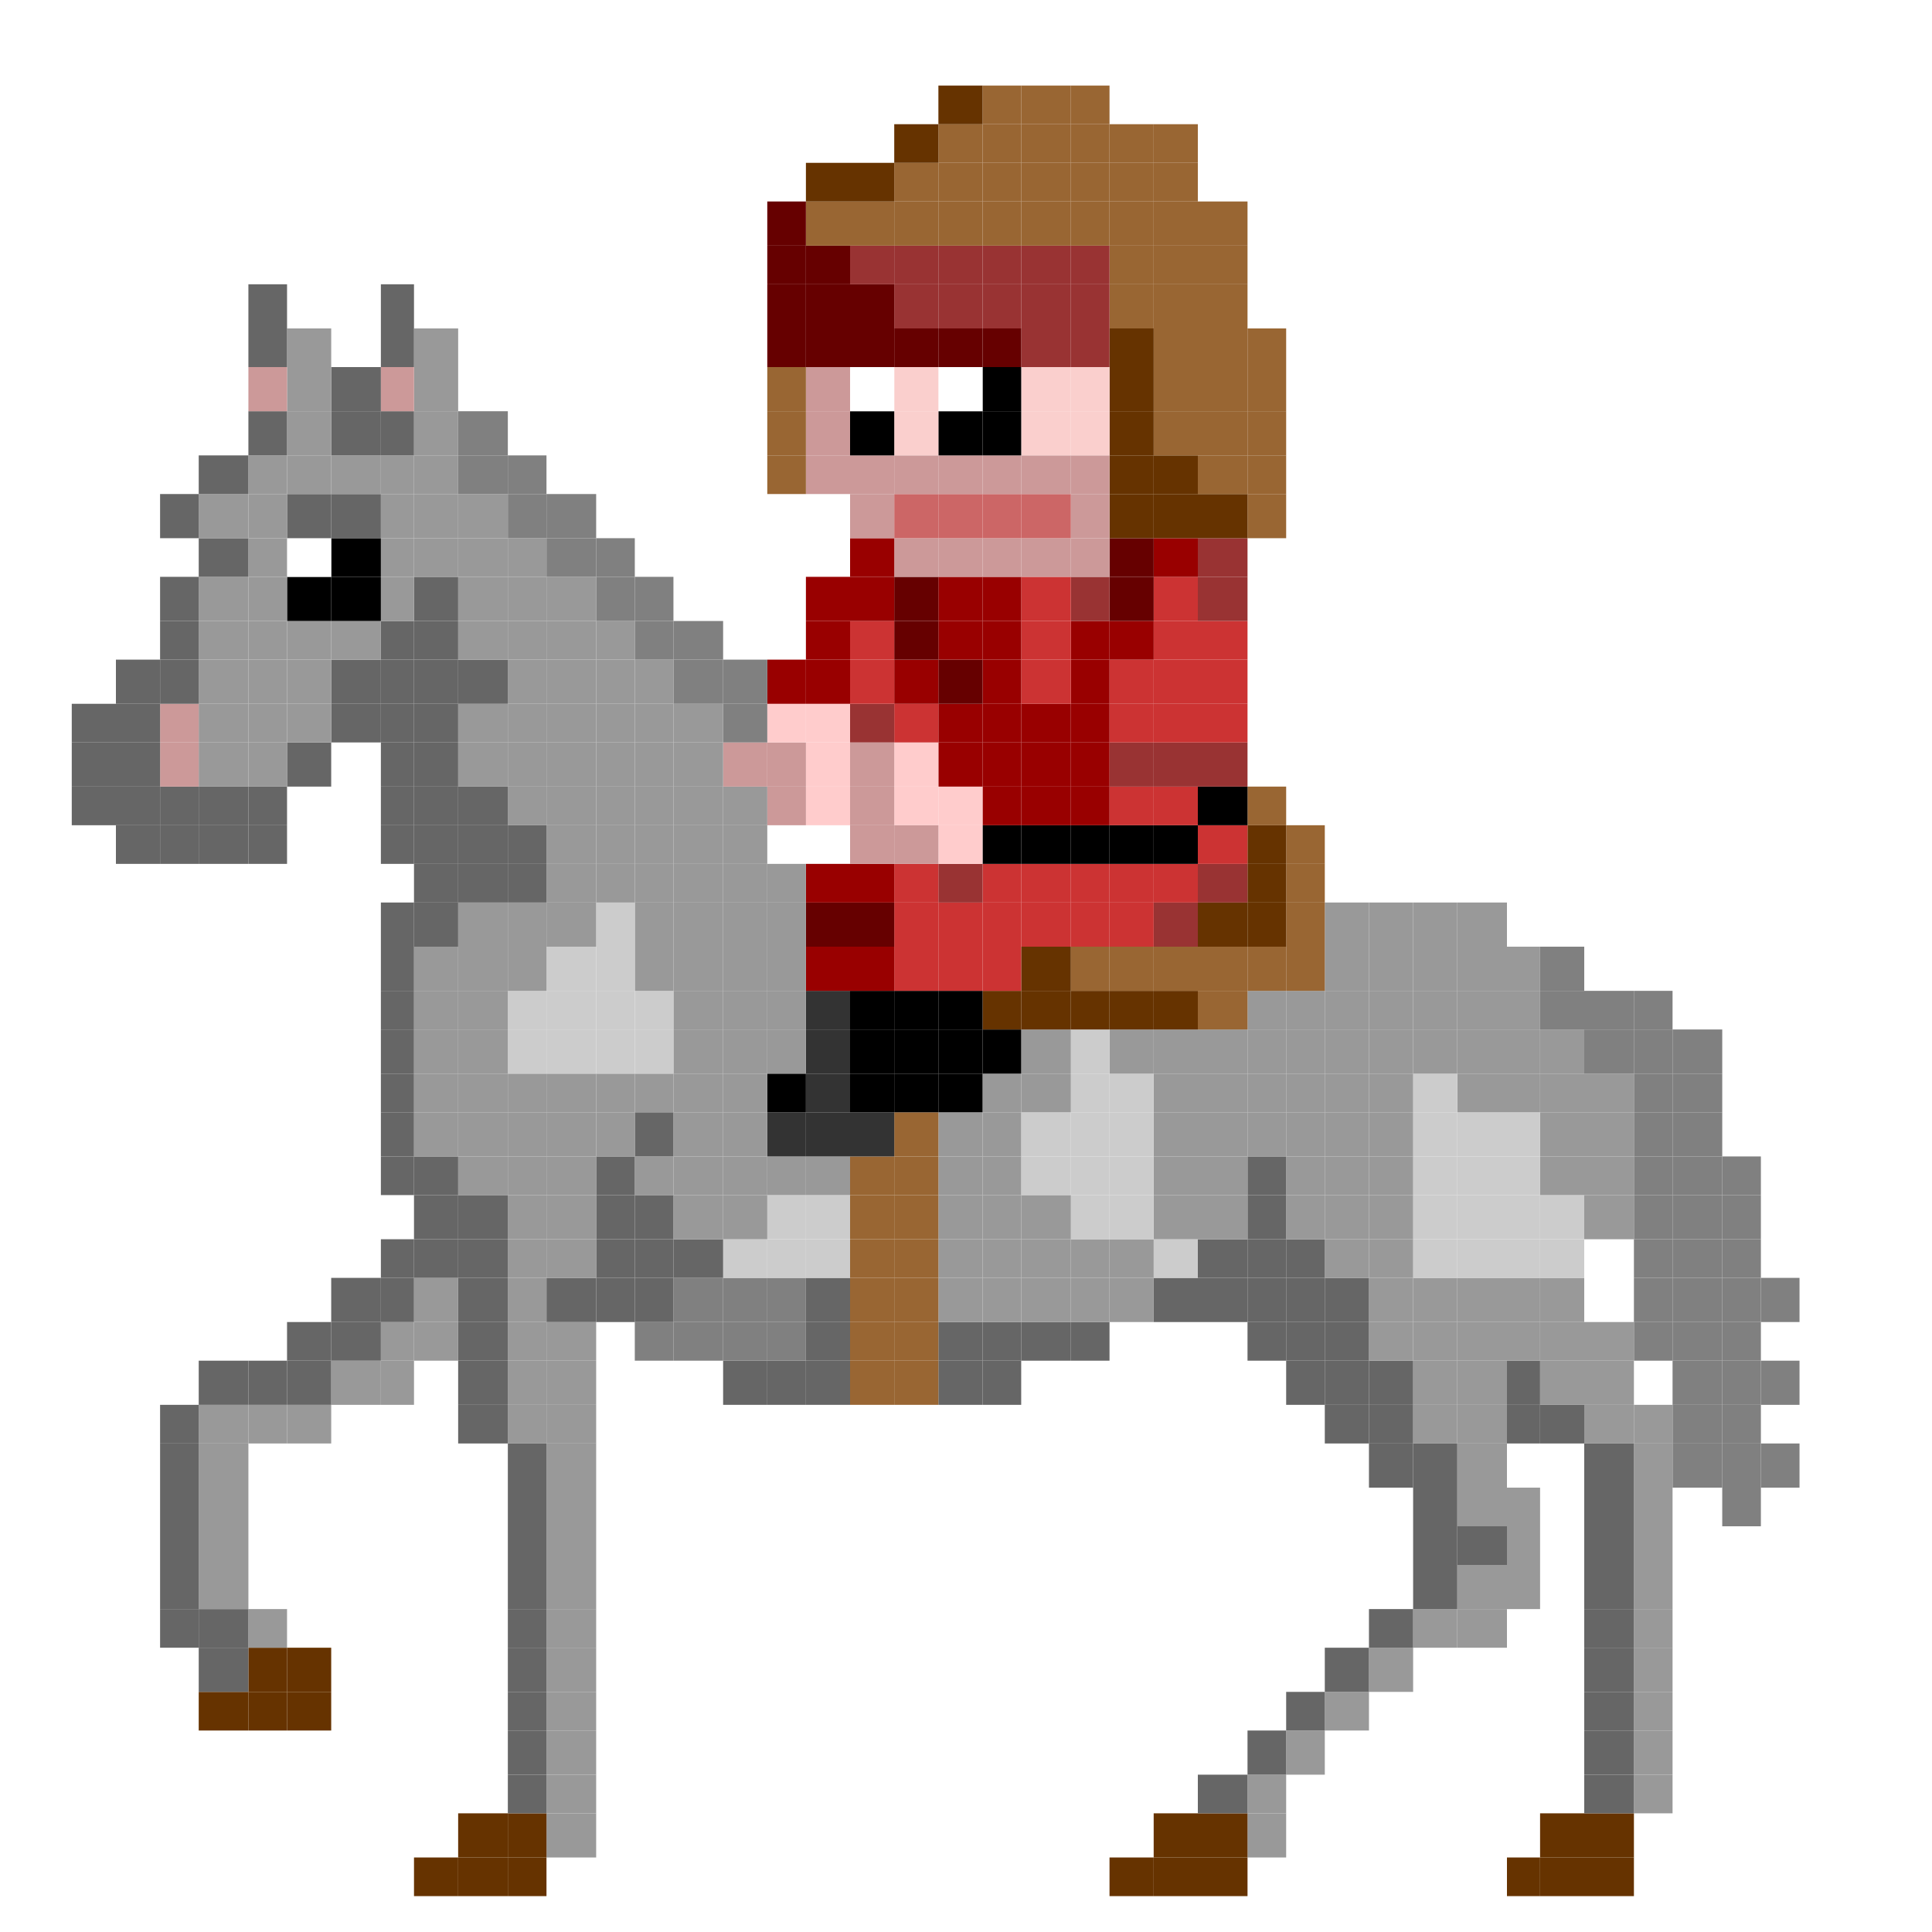 <svg id="Calque_1" data-name="Calque 1" xmlns="http://www.w3.org/2000/svg" viewBox="0 0 350 350"><defs><style>.cls-1{fill:gray;}.cls-2{fill:#999;}.cls-3{fill:#630;}.cls-4{fill:#666;}.cls-5{fill:#ccc;}.cls-6{fill:#963;}.cls-7{fill:#933;}.cls-8{fill:#c33;}.cls-9{fill:#900;}.cls-10{fill:#600;}.cls-11{fill:#c99;}.cls-12{fill:#facfcd;}.cls-13{fill:#c66;}.cls-14{fill:#fcc;}.cls-15{fill:#fff;}.cls-16{fill:#333;}</style></defs><rect class="cls-1" x="319" y="261.5" width="7" height="8"/><rect class="cls-1" x="319" y="246.5" width="7" height="8"/><rect class="cls-1" x="319" y="231.5" width="7" height="8"/><rect class="cls-1" x="312" y="269.5" width="7" height="7"/><rect class="cls-1" x="312" y="261.5" width="7" height="8"/><rect class="cls-1" x="312" y="254.5" width="7" height="7"/><rect class="cls-1" x="312" y="246.5" width="7" height="8"/><rect class="cls-1" x="312" y="239.5" width="7" height="7"/><rect class="cls-1" x="312" y="231.5" width="7" height="8"/><rect class="cls-1" x="312" y="224.5" width="7" height="7"/><rect class="cls-1" x="312" y="216.5" width="7" height="8"/><rect class="cls-1" x="312" y="209.5" width="7" height="7"/><rect class="cls-1" x="303" y="261.5" width="9" height="8"/><rect class="cls-1" x="303" y="254.5" width="9" height="7"/><rect class="cls-1" x="303" y="246.5" width="9" height="8"/><rect class="cls-1" x="303" y="239.5" width="9" height="7"/><rect class="cls-1" x="303" y="231.5" width="9" height="8"/><rect class="cls-1" x="303" y="224.5" width="9" height="7"/><rect class="cls-1" x="303" y="216.5" width="9" height="8"/><rect class="cls-1" x="303" y="209.5" width="9" height="7"/><rect class="cls-1" x="303" y="201.5" width="9" height="8"/><rect class="cls-1" x="303" y="194.5" width="9" height="7"/><rect class="cls-1" x="303" y="186.5" width="9" height="8"/><rect class="cls-2" x="296" y="321.5" width="7" height="7"/><rect class="cls-2" x="296" y="313.5" width="7" height="8"/><rect class="cls-2" x="296" y="306.5" width="7" height="7"/><rect class="cls-2" x="296" y="298.5" width="7" height="8"/><rect class="cls-2" x="296" y="291.5" width="7" height="7"/><rect class="cls-2" x="296" y="283.5" width="7" height="8"/><rect class="cls-2" x="296" y="276.5" width="7" height="7"/><rect class="cls-2" x="296" y="269.5" width="7" height="7"/><rect class="cls-2" x="296" y="261.5" width="7" height="8"/><rect class="cls-2" x="296" y="254.5" width="7" height="7"/><rect class="cls-1" x="296" y="239.5" width="7" height="7"/><rect class="cls-1" x="296" y="231.5" width="7" height="8"/><rect class="cls-1" x="296" y="224.5" width="7" height="7"/><rect class="cls-1" x="296" y="216.5" width="7" height="8"/><rect class="cls-1" x="296" y="209.5" width="7" height="7"/><rect class="cls-1" x="296" y="201.5" width="7" height="8"/><rect class="cls-1" x="296" y="194.5" width="7" height="7"/><rect class="cls-1" x="296" y="186.5" width="7" height="8"/><rect class="cls-1" x="296" y="179.5" width="7" height="7"/><rect class="cls-3" x="287" y="336.5" width="9" height="7"/><rect class="cls-3" x="287" y="328.5" width="9" height="8"/><rect class="cls-4" x="287" y="321.5" width="9" height="7"/><rect class="cls-4" x="287" y="313.5" width="9" height="8"/><rect class="cls-4" x="287" y="306.5" width="9" height="7"/><rect class="cls-4" x="287" y="298.5" width="9" height="8"/><rect class="cls-4" x="287" y="291.5" width="9" height="7"/><rect class="cls-4" x="287" y="283.5" width="9" height="8"/><rect class="cls-4" x="287" y="276.5" width="9" height="7"/><rect class="cls-4" x="287" y="269.5" width="9" height="7"/><rect class="cls-4" x="287" y="261.5" width="9" height="8"/><rect class="cls-2" x="287" y="254.5" width="9" height="7"/><rect class="cls-2" x="287" y="246.5" width="9" height="8"/><rect class="cls-2" x="287" y="239.5" width="9" height="7"/><rect class="cls-2" x="287" y="216.5" width="9" height="8"/><rect class="cls-2" x="287" y="209.5" width="9" height="7"/><rect class="cls-2" x="287" y="201.5" width="9" height="8"/><rect class="cls-2" x="287" y="194.5" width="9" height="7"/><rect class="cls-1" x="287" y="186.5" width="9" height="8"/><rect class="cls-1" x="287" y="179.5" width="9" height="7"/><rect class="cls-3" x="279" y="336.5" width="8" height="7"/><rect class="cls-3" x="279" y="328.5" width="8" height="8"/><rect class="cls-4" x="279" y="254.5" width="8" height="7"/><rect class="cls-2" x="279" y="246.5" width="8" height="8"/><rect class="cls-2" x="279" y="239.5" width="8" height="7"/><rect class="cls-2" x="279" y="231.5" width="8" height="8"/><rect class="cls-5" x="279" y="224.5" width="8" height="7"/><rect class="cls-5" x="279" y="216.5" width="8" height="8"/><rect class="cls-2" x="279" y="209.5" width="8" height="7"/><rect class="cls-2" x="279" y="201.5" width="8" height="8"/><rect class="cls-2" x="279" y="194.5" width="8" height="7"/><rect class="cls-2" x="279" y="186.5" width="8" height="8"/><rect class="cls-1" x="279" y="179.5" width="8" height="7"/><rect class="cls-1" x="279" y="171.5" width="8" height="8"/><rect class="cls-3" x="273" y="336.5" width="6" height="7"/><rect class="cls-2" x="273" y="283.5" width="6" height="8"/><rect class="cls-2" x="273" y="276.5" width="6" height="7"/><rect class="cls-2" x="273" y="269.5" width="6" height="7"/><rect class="cls-4" x="273" y="254.5" width="6" height="7"/><rect class="cls-4" x="273" y="246.5" width="6" height="8"/><rect class="cls-2" x="273" y="239.5" width="6" height="7"/><rect class="cls-2" x="273" y="231.5" width="6" height="8"/><rect class="cls-5" x="273" y="224.5" width="6" height="7"/><rect class="cls-5" x="273" y="216.5" width="6" height="8"/><rect class="cls-5" x="273" y="209.5" width="6" height="7"/><rect class="cls-5" x="273" y="201.5" width="6" height="8"/><rect class="cls-2" x="273" y="194.5" width="6" height="7"/><rect class="cls-2" x="273" y="186.5" width="6" height="8"/><rect class="cls-2" x="273" y="179.5" width="6" height="7"/><rect class="cls-2" x="273" y="171.5" width="6" height="8"/><rect class="cls-2" x="264" y="291.5" width="9" height="7"/><rect class="cls-2" x="264" y="283.5" width="9" height="8"/><rect class="cls-4" x="264" y="276.5" width="9" height="7"/><rect class="cls-2" x="264" y="269.5" width="9" height="7"/><rect class="cls-2" x="264" y="261.5" width="9" height="8"/><rect class="cls-2" x="264" y="254.5" width="9" height="7"/><rect class="cls-2" x="264" y="246.5" width="9" height="8"/><rect class="cls-2" x="264" y="239.5" width="9" height="7"/><rect class="cls-2" x="264" y="231.5" width="9" height="8"/><rect class="cls-5" x="264" y="224.5" width="9" height="7"/><rect class="cls-5" x="264" y="216.5" width="9" height="8"/><rect class="cls-5" x="264" y="209.5" width="9" height="7"/><rect class="cls-5" x="264" y="201.5" width="9" height="8"/><rect class="cls-2" x="264" y="194.5" width="9" height="7"/><rect class="cls-2" x="264" y="186.5" width="9" height="8"/><rect class="cls-2" x="264" y="179.5" width="9" height="7"/><rect class="cls-2" x="264" y="171.5" width="9" height="8"/><rect class="cls-2" x="264" y="163.5" width="9" height="8"/><rect class="cls-2" x="256" y="291.5" width="8" height="7"/><rect class="cls-4" x="256" y="283.5" width="8" height="8"/><rect class="cls-4" x="256" y="276.5" width="8" height="7"/><rect class="cls-4" x="256" y="269.5" width="8" height="7"/><rect class="cls-4" x="256" y="261.5" width="8" height="8"/><rect class="cls-2" x="256" y="254.5" width="8" height="7"/><rect class="cls-2" x="256" y="246.5" width="8" height="8"/><rect class="cls-2" x="256" y="239.5" width="8" height="7"/><rect class="cls-2" x="256" y="231.5" width="8" height="8"/><rect class="cls-5" x="256" y="224.5" width="8" height="7"/><rect class="cls-5" x="256" y="216.5" width="8" height="8"/><rect class="cls-5" x="256" y="209.5" width="8" height="7"/><rect class="cls-5" x="256" y="201.5" width="8" height="8"/><rect class="cls-5" x="256" y="194.5" width="8" height="7"/><rect class="cls-2" x="256" y="186.5" width="8" height="8"/><rect class="cls-2" x="256" y="179.5" width="8" height="7"/><rect class="cls-2" x="256" y="171.5" width="8" height="8"/><rect class="cls-2" x="256" y="163.5" width="8" height="8"/><rect class="cls-2" x="248" y="298.5" width="8" height="8"/><rect class="cls-4" x="248" y="291.5" width="8" height="7"/><rect class="cls-4" x="248" y="261.5" width="8" height="8"/><rect class="cls-4" x="248" y="254.5" width="8" height="7"/><rect class="cls-4" x="248" y="246.5" width="8" height="8"/><rect class="cls-2" x="248" y="239.5" width="8" height="7"/><rect class="cls-2" x="248" y="231.5" width="8" height="8"/><rect class="cls-2" x="248" y="224.5" width="8" height="7"/><rect class="cls-2" x="248" y="216.5" width="8" height="8"/><rect class="cls-2" x="248" y="209.5" width="8" height="7"/><rect class="cls-2" x="248" y="201.5" width="8" height="8"/><rect class="cls-2" x="248" y="194.5" width="8" height="7"/><rect class="cls-2" x="248" y="186.5" width="8" height="8"/><rect class="cls-2" x="248" y="179.5" width="8" height="7"/><rect class="cls-2" x="248" y="171.5" width="8" height="8"/><rect class="cls-2" x="248" y="163.5" width="8" height="8"/><rect class="cls-2" x="240" y="306.5" width="8" height="7"/><rect class="cls-4" x="240" y="298.5" width="8" height="8"/><rect class="cls-4" x="240" y="254.5" width="8" height="7"/><rect class="cls-4" x="240" y="246.5" width="8" height="8"/><rect class="cls-4" x="240" y="239.5" width="8" height="7"/><rect class="cls-4" x="240" y="231.5" width="8" height="8"/><rect class="cls-2" x="240" y="224.5" width="8" height="7"/><rect class="cls-2" x="240" y="216.5" width="8" height="8"/><rect class="cls-2" x="240" y="209.5" width="8" height="7"/><rect class="cls-2" x="240" y="201.5" width="8" height="8"/><rect class="cls-2" x="240" y="194.5" width="8" height="7"/><rect class="cls-2" x="240" y="186.5" width="8" height="8"/><rect class="cls-2" x="240" y="179.5" width="8" height="7"/><rect class="cls-2" x="240" y="171.5" width="8" height="8"/><rect class="cls-2" x="240" y="163.5" width="8" height="8"/><rect class="cls-2" x="233" y="313.5" width="7" height="8"/><rect class="cls-4" x="233" y="306.5" width="7" height="7"/><rect class="cls-4" x="233" y="246.5" width="7" height="8"/><rect class="cls-4" x="233" y="239.5" width="7" height="7"/><rect class="cls-4" x="233" y="231.5" width="7" height="8"/><rect class="cls-4" x="233" y="224.5" width="7" height="7"/><rect class="cls-2" x="233" y="216.5" width="7" height="8"/><rect class="cls-2" x="233" y="209.5" width="7" height="7"/><rect class="cls-2" x="233" y="201.5" width="7" height="8"/><rect class="cls-2" x="233" y="194.5" width="7" height="7"/><rect class="cls-2" x="233" y="186.5" width="7" height="8"/><rect class="cls-2" x="233" y="179.5" width="7" height="7"/><rect class="cls-6" x="233" y="171.5" width="7" height="8"/><rect class="cls-6" x="233" y="163.5" width="7" height="8"/><rect class="cls-6" x="233" y="156.5" width="7" height="7"/><rect class="cls-6" x="233" y="149.5" width="7" height="7"/><rect class="cls-2" x="226" y="328.5" width="7" height="8"/><rect class="cls-2" x="226" y="321.5" width="7" height="7"/><rect class="cls-4" x="226" y="313.5" width="7" height="8"/><rect class="cls-4" x="226" y="239.5" width="7" height="7"/><rect class="cls-4" x="226" y="231.5" width="7" height="8"/><rect class="cls-4" x="226" y="224.5" width="7" height="7"/><rect class="cls-4" x="226" y="216.5" width="7" height="8"/><rect class="cls-4" x="226" y="209.5" width="7" height="7"/><rect class="cls-2" x="226" y="201.5" width="7" height="8"/><rect class="cls-2" x="226" y="194.5" width="7" height="7"/><rect class="cls-2" x="226" y="186.5" width="7" height="8"/><rect class="cls-2" x="226" y="179.5" width="7" height="7"/><rect class="cls-6" x="226" y="171.5" width="7" height="8"/><rect class="cls-3" x="226" y="163.5" width="7" height="8"/><rect class="cls-3" x="226" y="156.5" width="7" height="7"/><rect class="cls-3" x="226" y="149.5" width="7" height="7"/><rect class="cls-6" x="226" y="142.5" width="7" height="7"/><rect class="cls-6" x="226" y="89.5" width="7" height="8"/><rect class="cls-6" x="226" y="82.5" width="7" height="7"/><rect class="cls-6" x="226" y="74.5" width="7" height="8"/><rect class="cls-6" x="226" y="66.5" width="7" height="8"/><rect class="cls-6" x="226" y="59.5" width="7" height="7"/><rect class="cls-3" x="217" y="336.5" width="9" height="7"/><rect class="cls-3" x="217" y="328.5" width="9" height="8"/><rect class="cls-4" x="217" y="321.5" width="9" height="7"/><rect class="cls-4" x="217" y="231.5" width="9" height="8"/><rect class="cls-4" x="217" y="224.5" width="9" height="7"/><rect class="cls-2" x="217" y="216.5" width="9" height="8"/><rect class="cls-2" x="217" y="209.5" width="9" height="7"/><rect class="cls-2" x="217" y="201.5" width="9" height="8"/><rect class="cls-2" x="217" y="194.5" width="9" height="7"/><rect class="cls-2" x="217" y="186.5" width="9" height="8"/><rect class="cls-6" x="217" y="179.5" width="9" height="7"/><rect class="cls-6" x="217" y="171.5" width="9" height="8"/><rect class="cls-3" x="217" y="163.5" width="9" height="8"/><rect class="cls-7" x="217" y="156.5" width="9" height="7"/><rect class="cls-8" x="217" y="149.5" width="9" height="7"/><rect x="217" y="142.5" width="9" height="7"/><rect class="cls-7" x="217" y="134.5" width="9" height="8"/><rect class="cls-8" x="217" y="127.5" width="9" height="7"/><rect class="cls-8" x="217" y="119.5" width="9" height="8"/><rect class="cls-8" x="217" y="112.5" width="9" height="7"/><rect class="cls-7" x="217" y="104.5" width="9" height="8"/><rect class="cls-7" x="217" y="97.5" width="9" height="7"/><rect class="cls-3" x="217" y="89.5" width="9" height="8"/><rect class="cls-6" x="217" y="82.5" width="9" height="7"/><rect class="cls-6" x="217" y="74.5" width="9" height="8"/><rect class="cls-6" x="217" y="66.5" width="9" height="8"/><rect class="cls-6" x="217" y="59.5" width="9" height="7"/><rect class="cls-6" x="217" y="51.5" width="9" height="8"/><rect class="cls-6" x="217" y="44.5" width="9" height="7"/><rect class="cls-6" x="217" y="36.5" width="9" height="8"/><rect class="cls-3" x="209" y="336.5" width="8" height="7"/><rect class="cls-3" x="209" y="328.5" width="8" height="8"/><rect class="cls-4" x="209" y="231.5" width="8" height="8"/><rect class="cls-5" x="209" y="224.5" width="8" height="7"/><rect class="cls-2" x="209" y="216.5" width="8" height="8"/><rect class="cls-2" x="209" y="209.5" width="8" height="7"/><rect class="cls-2" x="209" y="201.5" width="8" height="8"/><rect class="cls-2" x="209" y="194.5" width="8" height="7"/><rect class="cls-2" x="209" y="186.5" width="8" height="8"/><rect class="cls-3" x="209" y="179.5" width="8" height="7"/><rect class="cls-6" x="209" y="171.5" width="8" height="8"/><rect class="cls-7" x="209" y="163.5" width="8" height="8"/><rect class="cls-8" x="209" y="156.5" width="8" height="7"/><rect x="209" y="149.5" width="8" height="7"/><rect class="cls-8" x="209" y="142.5" width="8" height="7"/><rect class="cls-7" x="209" y="134.5" width="8" height="8"/><rect class="cls-8" x="209" y="127.5" width="8" height="7"/><rect class="cls-8" x="209" y="119.5" width="8" height="8"/><rect class="cls-8" x="209" y="112.5" width="8" height="7"/><rect class="cls-8" x="209" y="104.5" width="8" height="8"/><rect class="cls-9" x="209" y="97.5" width="8" height="7"/><rect class="cls-3" x="209" y="89.5" width="8" height="8"/><rect class="cls-3" x="209" y="82.5" width="8" height="7"/><rect class="cls-6" x="209" y="74.5" width="8" height="8"/><rect class="cls-6" x="209" y="66.5" width="8" height="8"/><rect class="cls-6" x="209" y="59.5" width="8" height="7"/><rect class="cls-6" x="209" y="51.5" width="8" height="8"/><rect class="cls-6" x="209" y="44.5" width="8" height="7"/><rect class="cls-6" x="209" y="36.5" width="8" height="8"/><rect class="cls-6" x="209" y="29.5" width="8" height="7"/><rect class="cls-6" x="209" y="22.5" width="8" height="7"/><rect class="cls-3" x="201" y="336.5" width="8" height="7"/><rect class="cls-2" x="201" y="231.5" width="8" height="8"/><rect class="cls-2" x="201" y="224.5" width="8" height="7"/><rect class="cls-5" x="201" y="216.5" width="8" height="8"/><rect class="cls-5" x="201" y="209.5" width="8" height="7"/><rect class="cls-5" x="201" y="201.5" width="8" height="8"/><rect class="cls-5" x="201" y="194.5" width="8" height="7"/><rect class="cls-2" x="201" y="186.5" width="8" height="8"/><rect class="cls-3" x="201" y="179.5" width="8" height="7"/><rect class="cls-6" x="201" y="171.5" width="8" height="8"/><rect class="cls-8" x="201" y="163.5" width="8" height="8"/><rect class="cls-8" x="201" y="156.5" width="8" height="7"/><rect x="201" y="149.5" width="8" height="7"/><rect class="cls-8" x="201" y="142.5" width="8" height="7"/><rect class="cls-7" x="201" y="134.5" width="8" height="8"/><rect class="cls-8" x="201" y="127.5" width="8" height="7"/><rect class="cls-8" x="201" y="119.5" width="8" height="8"/><rect class="cls-9" x="201" y="112.5" width="8" height="7"/><rect class="cls-10" x="201" y="104.5" width="8" height="8"/><rect class="cls-10" x="201" y="97.5" width="8" height="7"/><rect class="cls-3" x="201" y="89.5" width="8" height="8"/><rect class="cls-3" x="201" y="82.5" width="8" height="7"/><rect class="cls-3" x="201" y="74.5" width="8" height="8"/><rect class="cls-3" x="201" y="66.5" width="8" height="8"/><rect class="cls-3" x="201" y="59.5" width="8" height="7"/><rect class="cls-6" x="201" y="51.5" width="8" height="8"/><rect class="cls-6" x="201" y="44.5" width="8" height="7"/><rect class="cls-6" x="201" y="36.5" width="8" height="8"/><rect class="cls-6" x="201" y="29.5" width="8" height="7"/><rect class="cls-6" x="201" y="22.5" width="8" height="7"/><rect class="cls-4" x="194" y="239.5" width="7" height="7"/><rect class="cls-2" x="194" y="231.5" width="7" height="8"/><rect class="cls-2" x="194" y="224.5" width="7" height="7"/><rect class="cls-5" x="194" y="216.5" width="7" height="8"/><rect class="cls-5" x="194" y="209.5" width="7" height="7"/><rect class="cls-5" x="194" y="201.5" width="7" height="8"/><rect class="cls-5" x="194" y="194.5" width="7" height="7"/><rect class="cls-5" x="194" y="186.5" width="7" height="8"/><rect class="cls-3" x="194" y="179.5" width="7" height="7"/><rect class="cls-6" x="194" y="171.5" width="7" height="8"/><rect class="cls-8" x="194" y="163.5" width="7" height="8"/><rect class="cls-8" x="194" y="156.5" width="7" height="7"/><rect x="194" y="149.5" width="7" height="7"/><rect class="cls-9" x="194" y="142.5" width="7" height="7"/><rect class="cls-9" x="194" y="134.5" width="7" height="8"/><rect class="cls-9" x="194" y="127.5" width="7" height="7"/><rect class="cls-9" x="194" y="119.5" width="7" height="8"/><rect class="cls-9" x="194" y="112.5" width="7" height="7"/><rect class="cls-7" x="194" y="104.5" width="7" height="8"/><rect class="cls-11" x="194" y="97.5" width="7" height="7"/><rect class="cls-11" x="194" y="89.5" width="7" height="8"/><rect class="cls-11" x="194" y="82.5" width="7" height="7"/><rect class="cls-12" x="194" y="74.5" width="7" height="8"/><rect class="cls-12" x="194" y="66.5" width="7" height="8"/><rect class="cls-7" x="194" y="59.5" width="7" height="7"/><rect class="cls-7" x="194" y="51.5" width="7" height="8"/><rect class="cls-7" x="194" y="44.5" width="7" height="7"/><rect class="cls-6" x="194" y="36.5" width="7" height="8"/><rect class="cls-6" x="194" y="29.5" width="7" height="7"/><rect class="cls-6" x="194" y="22.5" width="7" height="7"/><rect class="cls-6" x="194" y="15.5" width="7" height="7"/><rect class="cls-4" x="185" y="239.5" width="9" height="7"/><rect class="cls-2" x="185" y="231.5" width="9" height="8"/><rect class="cls-2" x="185" y="224.5" width="9" height="7"/><rect class="cls-2" x="185" y="216.5" width="9" height="8"/><rect class="cls-5" x="185" y="209.5" width="9" height="7"/><rect class="cls-5" x="185" y="201.5" width="9" height="8"/><rect class="cls-2" x="185" y="194.5" width="9" height="7"/><rect class="cls-2" x="185" y="186.5" width="9" height="8"/><rect class="cls-3" x="185" y="179.5" width="9" height="7"/><rect class="cls-3" x="185" y="171.5" width="9" height="8"/><rect class="cls-8" x="185" y="163.5" width="9" height="8"/><rect class="cls-8" x="185" y="156.5" width="9" height="7"/><rect x="185" y="149.5" width="9" height="7"/><rect class="cls-9" x="185" y="142.5" width="9" height="7"/><rect class="cls-9" x="185" y="134.5" width="9" height="8"/><rect class="cls-9" x="185" y="127.5" width="9" height="7"/><rect class="cls-8" x="185" y="119.5" width="9" height="8"/><rect class="cls-8" x="185" y="112.5" width="9" height="7"/><rect class="cls-8" x="185" y="104.5" width="9" height="8"/><rect class="cls-11" x="185" y="97.5" width="9" height="7"/><rect class="cls-13" x="185" y="89.5" width="9" height="8"/><rect class="cls-11" x="185" y="82.5" width="9" height="7"/><rect class="cls-12" x="185" y="74.5" width="9" height="8"/><rect class="cls-12" x="185" y="66.5" width="9" height="8"/><rect class="cls-7" x="185" y="59.5" width="9" height="7"/><rect class="cls-7" x="185" y="51.5" width="9" height="8"/><rect class="cls-7" x="185" y="44.5" width="9" height="7"/><rect class="cls-6" x="185" y="36.5" width="9" height="8"/><rect class="cls-6" x="185" y="29.5" width="9" height="7"/><rect class="cls-6" x="185" y="22.5" width="9" height="7"/><rect class="cls-6" x="185" y="15.5" width="9" height="7"/><rect class="cls-4" x="178" y="246.5" width="7" height="8"/><rect class="cls-4" x="178" y="239.5" width="7" height="7"/><rect class="cls-2" x="178" y="231.5" width="7" height="8"/><rect class="cls-2" x="178" y="224.5" width="7" height="7"/><rect class="cls-2" x="178" y="216.5" width="7" height="8"/><rect class="cls-2" x="178" y="209.5" width="7" height="7"/><rect class="cls-2" x="178" y="201.5" width="7" height="8"/><rect class="cls-2" x="178" y="194.5" width="7" height="7"/><rect x="178" y="186.5" width="7" height="8"/><rect class="cls-3" x="178" y="179.5" width="7" height="7"/><rect class="cls-8" x="178" y="171.5" width="7" height="8"/><rect class="cls-8" x="178" y="163.5" width="7" height="8"/><rect class="cls-8" x="178" y="156.5" width="7" height="7"/><rect x="178" y="149.5" width="7" height="7"/><rect class="cls-9" x="178" y="142.5" width="7" height="7"/><rect class="cls-9" x="178" y="134.5" width="7" height="8"/><rect class="cls-9" x="178" y="127.5" width="7" height="7"/><rect class="cls-9" x="178" y="119.5" width="7" height="8"/><rect class="cls-9" x="178" y="112.5" width="7" height="7"/><rect class="cls-9" x="178" y="104.5" width="7" height="8"/><rect class="cls-11" x="178" y="97.5" width="7" height="7"/><rect class="cls-13" x="178" y="89.5" width="7" height="8"/><rect class="cls-11" x="178" y="82.5" width="7" height="7"/><rect x="178" y="74.5" width="7" height="8"/><rect x="178" y="66.5" width="7" height="8"/><rect class="cls-10" x="178" y="59.5" width="7" height="7"/><rect class="cls-7" x="178" y="51.5" width="7" height="8"/><rect class="cls-7" x="178" y="44.5" width="7" height="7"/><rect class="cls-6" x="178" y="36.5" width="7" height="8"/><rect class="cls-6" x="178" y="29.5" width="7" height="7"/><rect class="cls-6" x="178" y="22.5" width="7" height="7"/><rect class="cls-6" x="178" y="15.5" width="7" height="7"/><rect class="cls-4" x="170" y="246.5" width="8" height="8"/><rect class="cls-4" x="170" y="239.5" width="8" height="7"/><rect class="cls-2" x="170" y="231.5" width="8" height="8"/><rect class="cls-2" x="170" y="224.5" width="8" height="7"/><rect class="cls-2" x="170" y="216.5" width="8" height="8"/><rect class="cls-2" x="170" y="209.5" width="8" height="7"/><rect class="cls-2" x="170" y="201.5" width="8" height="8"/><rect x="170" y="194.5" width="8" height="7"/><rect x="170" y="186.5" width="8" height="8"/><rect x="170" y="179.5" width="8" height="7"/><rect class="cls-8" x="170" y="171.5" width="8" height="8"/><rect class="cls-8" x="170" y="163.5" width="8" height="8"/><rect class="cls-7" x="170" y="156.5" width="8" height="7"/><rect class="cls-14" x="170" y="149.5" width="8" height="7"/><rect class="cls-14" x="170" y="142.5" width="8" height="7"/><rect class="cls-9" x="170" y="134.5" width="8" height="8"/><rect class="cls-9" x="170" y="127.5" width="8" height="7"/><rect class="cls-10" x="170" y="119.5" width="8" height="8"/><rect class="cls-9" x="170" y="112.5" width="8" height="7"/><rect class="cls-9" x="170" y="104.5" width="8" height="8"/><rect class="cls-11" x="170" y="97.5" width="8" height="7"/><rect class="cls-13" x="170" y="89.5" width="8" height="8"/><rect class="cls-11" x="170" y="82.5" width="8" height="7"/><rect x="170" y="74.5" width="8" height="8"/><rect class="cls-15" x="170" y="66.5" width="8" height="8"/><rect class="cls-10" x="170" y="59.5" width="8" height="7"/><rect class="cls-7" x="170" y="51.5" width="8" height="8"/><rect class="cls-7" x="170" y="44.5" width="8" height="7"/><rect class="cls-6" x="170" y="36.5" width="8" height="8"/><rect class="cls-6" x="170" y="29.5" width="8" height="7"/><rect class="cls-6" x="170" y="22.5" width="8" height="7"/><rect class="cls-3" x="170" y="15.5" width="8" height="7"/><rect class="cls-6" x="162" y="246.5" width="8" height="8"/><rect class="cls-6" x="162" y="239.5" width="8" height="7"/><rect class="cls-6" x="162" y="231.5" width="8" height="8"/><rect class="cls-6" x="162" y="224.5" width="8" height="7"/><rect class="cls-6" x="162" y="216.5" width="8" height="8"/><rect class="cls-6" x="162" y="209.5" width="8" height="7"/><rect class="cls-6" x="162" y="201.5" width="8" height="8"/><rect x="162" y="194.5" width="8" height="7"/><rect x="162" y="186.5" width="8" height="8"/><rect x="162" y="179.5" width="8" height="7"/><rect class="cls-8" x="162" y="171.5" width="8" height="8"/><rect class="cls-8" x="162" y="163.5" width="8" height="8"/><rect class="cls-8" x="162" y="156.5" width="8" height="7"/><rect class="cls-11" x="162" y="149.5" width="8" height="7"/><rect class="cls-14" x="162" y="142.5" width="8" height="7"/><rect class="cls-14" x="162" y="134.5" width="8" height="8"/><rect class="cls-8" x="162" y="127.5" width="8" height="7"/><rect class="cls-9" x="162" y="119.5" width="8" height="8"/><rect class="cls-10" x="162" y="112.5" width="8" height="7"/><rect class="cls-10" x="162" y="104.5" width="8" height="8"/><rect class="cls-11" x="162" y="97.5" width="8" height="7"/><rect class="cls-13" x="162" y="89.5" width="8" height="8"/><rect class="cls-11" x="162" y="82.5" width="8" height="7"/><rect class="cls-12" x="162" y="74.5" width="8" height="8"/><rect class="cls-12" x="162" y="66.5" width="8" height="8"/><rect class="cls-10" x="162" y="59.5" width="8" height="7"/><rect class="cls-7" x="162" y="51.5" width="8" height="8"/><rect class="cls-7" x="162" y="44.5" width="8" height="7"/><rect class="cls-6" x="162" y="36.5" width="8" height="8"/><rect class="cls-6" x="162" y="29.5" width="8" height="7"/><rect class="cls-3" x="162" y="22.5" width="8" height="7"/><rect class="cls-6" x="154" y="246.5" width="8" height="8"/><rect class="cls-6" x="154" y="239.5" width="8" height="7"/><rect class="cls-6" x="154" y="231.5" width="8" height="8"/><rect class="cls-6" x="154" y="224.5" width="8" height="7"/><rect class="cls-6" x="154" y="216.5" width="8" height="8"/><rect class="cls-6" x="154" y="209.5" width="8" height="7"/><rect class="cls-16" x="154" y="201.5" width="8" height="8"/><rect x="154" y="194.5" width="8" height="7"/><rect x="154" y="186.5" width="8" height="8"/><rect x="154" y="179.5" width="8" height="7"/><rect class="cls-9" x="154" y="171.5" width="8" height="8"/><rect class="cls-10" x="154" y="163.5" width="8" height="8"/><rect class="cls-9" x="154" y="156.5" width="8" height="7"/><rect class="cls-11" x="154" y="149.5" width="8" height="7"/><rect class="cls-11" x="154" y="142.5" width="8" height="7"/><rect class="cls-11" x="154" y="134.5" width="8" height="8"/><rect class="cls-7" x="154" y="127.5" width="8" height="7"/><rect class="cls-8" x="154" y="119.5" width="8" height="8"/><rect class="cls-8" x="154" y="112.5" width="8" height="7"/><rect class="cls-9" x="154" y="104.5" width="8" height="8"/><rect class="cls-9" x="154" y="97.5" width="8" height="7"/><rect class="cls-11" x="154" y="89.5" width="8" height="8"/><rect class="cls-11" x="154" y="82.5" width="8" height="7"/><rect x="154" y="74.5" width="8" height="8"/><rect class="cls-15" x="154" y="66.5" width="8" height="8"/><rect class="cls-10" x="154" y="59.5" width="8" height="7"/><rect class="cls-10" x="154" y="51.5" width="8" height="8"/><rect class="cls-7" x="154" y="44.5" width="8" height="7"/><rect class="cls-6" x="154" y="36.5" width="8" height="8"/><rect class="cls-3" x="154" y="29.5" width="8" height="7"/><rect class="cls-4" x="146" y="246.5" width="8" height="8"/><rect class="cls-4" x="146" y="239.5" width="8" height="7"/><rect class="cls-4" x="146" y="231.5" width="8" height="8"/><rect class="cls-5" x="146" y="224.5" width="8" height="7"/><rect class="cls-5" x="146" y="216.5" width="8" height="8"/><rect class="cls-2" x="146" y="209.5" width="8" height="7"/><rect class="cls-16" x="146" y="201.5" width="8" height="8"/><rect class="cls-16" x="146" y="194.5" width="8" height="7"/><rect class="cls-16" x="146" y="186.5" width="8" height="8"/><rect class="cls-16" x="146" y="179.5" width="8" height="7"/><rect class="cls-9" x="146" y="171.5" width="8" height="8"/><rect class="cls-10" x="146" y="163.5" width="8" height="8"/><rect class="cls-9" x="146" y="156.5" width="8" height="7"/><rect class="cls-14" x="146" y="142.5" width="8" height="7"/><rect class="cls-14" x="146" y="134.5" width="8" height="8"/><rect class="cls-14" x="146" y="127.5" width="8" height="7"/><rect class="cls-9" x="146" y="119.5" width="8" height="8"/><rect class="cls-9" x="146" y="112.5" width="8" height="7"/><rect class="cls-9" x="146" y="104.5" width="8" height="8"/><rect class="cls-11" x="146" y="82.5" width="8" height="7"/><rect class="cls-11" x="146" y="74.5" width="8" height="8"/><rect class="cls-11" x="146" y="66.5" width="8" height="8"/><rect class="cls-10" x="146" y="59.5" width="8" height="7"/><rect class="cls-10" x="146" y="51.5" width="8" height="8"/><rect class="cls-10" x="146" y="44.5" width="8" height="7"/><rect class="cls-6" x="146" y="36.5" width="8" height="8"/><rect class="cls-3" x="146" y="29.5" width="8" height="7"/><rect class="cls-4" x="139" y="246.5" width="7" height="8"/><rect class="cls-1" x="139" y="239.5" width="7" height="7"/><rect class="cls-1" x="139" y="231.5" width="7" height="8"/><rect class="cls-5" x="139" y="224.5" width="7" height="7"/><rect class="cls-5" x="139" y="216.5" width="7" height="8"/><rect class="cls-2" x="139" y="209.5" width="7" height="7"/><rect class="cls-16" x="139" y="201.5" width="7" height="8"/><rect x="139" y="194.5" width="7" height="7"/><rect class="cls-2" x="139" y="186.5" width="7" height="8"/><rect class="cls-2" x="139" y="179.5" width="7" height="7"/><rect class="cls-2" x="139" y="171.5" width="7" height="8"/><rect class="cls-2" x="139" y="163.5" width="7" height="8"/><rect class="cls-2" x="139" y="156.5" width="7" height="7"/><rect class="cls-11" x="139" y="142.5" width="7" height="7"/><rect class="cls-11" x="139" y="134.5" width="7" height="8"/><rect class="cls-14" x="139" y="127.5" width="7" height="7"/><rect class="cls-9" x="139" y="119.5" width="7" height="8"/><rect class="cls-6" x="139" y="82.5" width="7" height="7"/><rect class="cls-6" x="139" y="74.5" width="7" height="8"/><rect class="cls-6" x="139" y="66.5" width="7" height="8"/><rect class="cls-10" x="139" y="59.5" width="7" height="7"/><rect class="cls-10" x="139" y="51.5" width="7" height="8"/><rect class="cls-10" x="139" y="44.5" width="7" height="7"/><rect class="cls-10" x="139" y="36.5" width="7" height="8"/><rect class="cls-4" x="131" y="246.5" width="8" height="8"/><rect class="cls-1" x="131" y="239.5" width="8" height="7"/><rect class="cls-1" x="131" y="231.5" width="8" height="8"/><rect class="cls-5" x="131" y="224.5" width="8" height="7"/><rect class="cls-2" x="131" y="216.5" width="8" height="8"/><rect class="cls-2" x="131" y="209.5" width="8" height="7"/><rect class="cls-2" x="131" y="201.5" width="8" height="8"/><rect class="cls-2" x="131" y="194.5" width="8" height="7"/><rect class="cls-2" x="131" y="186.5" width="8" height="8"/><rect class="cls-2" x="131" y="179.5" width="8" height="7"/><rect class="cls-2" x="131" y="171.5" width="8" height="8"/><rect class="cls-2" x="131" y="163.5" width="8" height="8"/><rect class="cls-2" x="131" y="156.5" width="8" height="7"/><rect class="cls-2" x="131" y="149.5" width="8" height="7"/><rect class="cls-2" x="131" y="142.5" width="8" height="7"/><rect class="cls-11" x="131" y="134.5" width="8" height="8"/><rect class="cls-1" x="131" y="127.5" width="8" height="7"/><rect class="cls-1" x="131" y="119.5" width="8" height="8"/><rect class="cls-1" x="122" y="239.5" width="9" height="7"/><rect class="cls-1" x="122" y="231.5" width="9" height="8"/><rect class="cls-4" x="122" y="224.5" width="9" height="7"/><rect class="cls-2" x="122" y="216.5" width="9" height="8"/><rect class="cls-2" x="122" y="209.5" width="9" height="7"/><rect class="cls-2" x="122" y="201.5" width="9" height="8"/><rect class="cls-2" x="122" y="194.5" width="9" height="7"/><rect class="cls-2" x="122" y="186.5" width="9" height="8"/><rect class="cls-2" x="122" y="179.5" width="9" height="7"/><rect class="cls-2" x="122" y="171.5" width="9" height="8"/><rect class="cls-2" x="122" y="163.5" width="9" height="8"/><rect class="cls-2" x="122" y="156.5" width="9" height="7"/><rect class="cls-2" x="122" y="149.5" width="9" height="7"/><rect class="cls-2" x="122" y="142.5" width="9" height="7"/><rect class="cls-2" x="122" y="134.5" width="9" height="8"/><rect class="cls-2" x="122" y="127.5" width="9" height="7"/><rect class="cls-1" x="122" y="119.5" width="9" height="8"/><rect class="cls-1" x="122" y="112.5" width="9" height="7"/><rect class="cls-1" x="115" y="239.5" width="7" height="7"/><rect class="cls-4" x="115" y="231.5" width="7" height="8"/><rect class="cls-4" x="115" y="224.5" width="7" height="7"/><rect class="cls-4" x="115" y="216.5" width="7" height="8"/><rect class="cls-2" x="115" y="209.5" width="7" height="7"/><rect class="cls-4" x="115" y="201.5" width="7" height="8"/><rect class="cls-2" x="115" y="194.5" width="7" height="7"/><rect class="cls-5" x="115" y="186.5" width="7" height="8"/><rect class="cls-5" x="115" y="179.5" width="7" height="7"/><rect class="cls-2" x="115" y="171.5" width="7" height="8"/><rect class="cls-2" x="115" y="163.5" width="7" height="8"/><rect class="cls-2" x="115" y="156.5" width="7" height="7"/><rect class="cls-2" x="115" y="149.5" width="7" height="7"/><rect class="cls-2" x="115" y="142.5" width="7" height="7"/><rect class="cls-2" x="115" y="134.5" width="7" height="8"/><rect class="cls-2" x="115" y="127.5" width="7" height="7"/><rect class="cls-2" x="115" y="119.5" width="7" height="8"/><rect class="cls-1" x="115" y="112.5" width="7" height="7"/><rect class="cls-1" x="115" y="104.5" width="7" height="8"/><rect class="cls-4" x="108" y="231.5" width="7" height="8"/><rect class="cls-4" x="108" y="224.5" width="7" height="7"/><rect class="cls-4" x="108" y="216.5" width="7" height="8"/><rect class="cls-4" x="108" y="209.5" width="7" height="7"/><rect class="cls-2" x="108" y="201.5" width="7" height="8"/><rect class="cls-2" x="108" y="194.5" width="7" height="7"/><rect class="cls-5" x="108" y="186.5" width="7" height="8"/><rect class="cls-5" x="108" y="179.5" width="7" height="7"/><rect class="cls-5" x="108" y="171.5" width="7" height="8"/><rect class="cls-5" x="108" y="163.5" width="7" height="8"/><rect class="cls-2" x="108" y="156.5" width="7" height="7"/><rect class="cls-2" x="108" y="149.5" width="7" height="7"/><rect class="cls-2" x="108" y="142.5" width="7" height="7"/><rect class="cls-2" x="108" y="134.5" width="7" height="8"/><rect class="cls-2" x="108" y="127.5" width="7" height="7"/><rect class="cls-2" x="108" y="119.5" width="7" height="8"/><rect class="cls-2" x="108" y="112.5" width="7" height="7"/><rect class="cls-1" x="108" y="104.5" width="7" height="8"/><rect class="cls-1" x="108" y="97.5" width="7" height="7"/><rect class="cls-2" x="99" y="328.5" width="9" height="8"/><rect class="cls-2" x="99" y="321.5" width="9" height="7"/><rect class="cls-2" x="99" y="313.5" width="9" height="8"/><rect class="cls-2" x="99" y="306.5" width="9" height="7"/><rect class="cls-2" x="99" y="298.5" width="9" height="8"/><rect class="cls-2" x="99" y="291.5" width="9" height="7"/><rect class="cls-2" x="99" y="283.5" width="9" height="8"/><rect class="cls-2" x="99" y="276.5" width="9" height="7"/><rect class="cls-2" x="99" y="269.5" width="9" height="7"/><rect class="cls-2" x="99" y="261.5" width="9" height="8"/><rect class="cls-2" x="99" y="254.5" width="9" height="7"/><rect class="cls-2" x="99" y="246.5" width="9" height="8"/><rect class="cls-2" x="99" y="239.5" width="9" height="7"/><rect class="cls-4" x="99" y="231.5" width="9" height="8"/><rect class="cls-2" x="99" y="224.5" width="9" height="7"/><rect class="cls-2" x="99" y="216.5" width="9" height="8"/><rect class="cls-2" x="99" y="209.5" width="9" height="7"/><rect class="cls-2" x="99" y="201.5" width="9" height="8"/><rect class="cls-2" x="99" y="194.5" width="9" height="7"/><rect class="cls-5" x="99" y="186.5" width="9" height="8"/><rect class="cls-5" x="99" y="179.5" width="9" height="7"/><rect class="cls-5" x="99" y="171.5" width="9" height="8"/><rect class="cls-2" x="99" y="163.5" width="9" height="8"/><rect class="cls-2" x="99" y="156.5" width="9" height="7"/><rect class="cls-2" x="99" y="149.5" width="9" height="7"/><rect class="cls-2" x="99" y="142.5" width="9" height="7"/><rect class="cls-2" x="99" y="134.5" width="9" height="8"/><rect class="cls-2" x="99" y="127.5" width="9" height="7"/><rect class="cls-2" x="99" y="119.5" width="9" height="8"/><rect class="cls-2" x="99" y="112.5" width="9" height="7"/><rect class="cls-2" x="99" y="104.5" width="9" height="8"/><rect class="cls-1" x="99" y="97.5" width="9" height="7"/><rect class="cls-1" x="99" y="89.5" width="9" height="8"/><rect class="cls-3" x="92" y="336.5" width="7" height="7"/><rect class="cls-3" x="92" y="328.5" width="7" height="8"/><rect class="cls-4" x="92" y="321.5" width="7" height="7"/><rect class="cls-4" x="92" y="313.5" width="7" height="8"/><rect class="cls-4" x="92" y="306.5" width="7" height="7"/><rect class="cls-4" x="92" y="298.5" width="7" height="8"/><rect class="cls-4" x="92" y="291.5" width="7" height="7"/><rect class="cls-4" x="92" y="283.5" width="7" height="8"/><rect class="cls-4" x="92" y="276.5" width="7" height="7"/><rect class="cls-4" x="92" y="269.5" width="7" height="7"/><rect class="cls-4" x="92" y="261.5" width="7" height="8"/><rect class="cls-2" x="92" y="254.5" width="7" height="7"/><rect class="cls-2" x="92" y="246.5" width="7" height="8"/><rect class="cls-2" x="92" y="239.5" width="7" height="7"/><rect class="cls-2" x="92" y="231.5" width="7" height="8"/><rect class="cls-2" x="92" y="224.5" width="7" height="7"/><rect class="cls-2" x="92" y="216.5" width="7" height="8"/><rect class="cls-2" x="92" y="209.5" width="7" height="7"/><rect class="cls-2" x="92" y="201.5" width="7" height="8"/><rect class="cls-2" x="92" y="194.5" width="7" height="7"/><rect class="cls-5" x="92" y="186.5" width="7" height="8"/><rect class="cls-5" x="92" y="179.5" width="7" height="7"/><rect class="cls-2" x="92" y="171.5" width="7" height="8"/><rect class="cls-2" x="92" y="163.5" width="7" height="8"/><rect class="cls-4" x="92" y="156.5" width="7" height="7"/><rect class="cls-4" x="92" y="149.5" width="7" height="7"/><rect class="cls-2" x="92" y="142.5" width="7" height="7"/><rect class="cls-2" x="92" y="134.5" width="7" height="8"/><rect class="cls-2" x="92" y="127.5" width="7" height="7"/><rect class="cls-2" x="92" y="119.5" width="7" height="8"/><rect class="cls-2" x="92" y="112.5" width="7" height="7"/><rect class="cls-2" x="92" y="104.5" width="7" height="8"/><rect class="cls-2" x="92" y="97.5" width="7" height="7"/><rect class="cls-1" x="92" y="89.5" width="7" height="8"/><rect class="cls-1" x="92" y="82.5" width="7" height="7"/><rect class="cls-3" x="83" y="336.5" width="9" height="7"/><rect class="cls-3" x="83" y="328.5" width="9" height="8"/><rect class="cls-4" x="83" y="254.5" width="9" height="7"/><rect class="cls-4" x="83" y="246.5" width="9" height="8"/><rect class="cls-4" x="83" y="239.5" width="9" height="7"/><rect class="cls-4" x="83" y="231.5" width="9" height="8"/><rect class="cls-4" x="83" y="224.5" width="9" height="7"/><rect class="cls-4" x="83" y="216.5" width="9" height="8"/><rect class="cls-2" x="83" y="209.5" width="9" height="7"/><rect class="cls-2" x="83" y="201.5" width="9" height="8"/><rect class="cls-2" x="83" y="194.5" width="9" height="7"/><rect class="cls-2" x="83" y="186.5" width="9" height="8"/><rect class="cls-2" x="83" y="179.5" width="9" height="7"/><rect class="cls-2" x="83" y="171.5" width="9" height="8"/><rect class="cls-2" x="83" y="163.5" width="9" height="8"/><rect class="cls-4" x="83" y="156.5" width="9" height="7"/><rect class="cls-4" x="83" y="149.5" width="9" height="7"/><rect class="cls-4" x="83" y="142.5" width="9" height="7"/><rect class="cls-2" x="83" y="134.5" width="9" height="8"/><rect class="cls-2" x="83" y="127.5" width="9" height="7"/><rect class="cls-4" x="83" y="119.5" width="9" height="8"/><rect class="cls-2" x="83" y="112.5" width="9" height="7"/><rect class="cls-2" x="83" y="104.5" width="9" height="8"/><rect class="cls-2" x="83" y="97.5" width="9" height="7"/><rect class="cls-2" x="83" y="89.5" width="9" height="8"/><rect class="cls-1" x="83" y="82.5" width="9" height="7"/><rect class="cls-1" x="83" y="74.5" width="9" height="8"/><rect class="cls-3" x="75" y="336.5" width="8" height="7"/><rect class="cls-2" x="75" y="239.5" width="8" height="7"/><rect class="cls-2" x="75" y="231.5" width="8" height="8"/><rect class="cls-4" x="75" y="224.5" width="8" height="7"/><rect class="cls-4" x="75" y="216.5" width="8" height="8"/><rect class="cls-4" x="75" y="209.5" width="8" height="7"/><rect class="cls-2" x="75" y="201.5" width="8" height="8"/><rect class="cls-2" x="75" y="194.5" width="8" height="7"/><rect class="cls-2" x="75" y="186.5" width="8" height="8"/><rect class="cls-2" x="75" y="179.5" width="8" height="7"/><rect class="cls-2" x="75" y="171.5" width="8" height="8"/><rect class="cls-4" x="75" y="163.5" width="8" height="8"/><rect class="cls-4" x="75" y="156.5" width="8" height="7"/><rect class="cls-4" x="75" y="149.5" width="8" height="7"/><rect class="cls-4" x="75" y="142.5" width="8" height="7"/><rect class="cls-4" x="75" y="134.5" width="8" height="8"/><rect class="cls-4" x="75" y="127.5" width="8" height="7"/><rect class="cls-4" x="75" y="119.5" width="8" height="8"/><rect class="cls-4" x="75" y="112.5" width="8" height="7"/><rect class="cls-4" x="75" y="104.5" width="8" height="8"/><rect class="cls-2" x="75" y="97.5" width="8" height="7"/><rect class="cls-2" x="75" y="89.5" width="8" height="8"/><rect class="cls-2" x="75" y="82.5" width="8" height="7"/><rect class="cls-2" x="75" y="74.5" width="8" height="8"/><rect class="cls-2" x="75" y="66.5" width="8" height="8"/><rect class="cls-2" x="75" y="59.5" width="8" height="7"/><rect class="cls-2" x="69" y="246.5" width="6" height="8"/><rect class="cls-2" x="69" y="239.5" width="6" height="7"/><rect class="cls-4" x="69" y="231.5" width="6" height="8"/><rect class="cls-4" x="69" y="224.5" width="6" height="7"/><rect class="cls-4" x="69" y="209.5" width="6" height="7"/><rect class="cls-4" x="69" y="201.5" width="6" height="8"/><rect class="cls-4" x="69" y="194.5" width="6" height="7"/><rect class="cls-4" x="69" y="186.5" width="6" height="8"/><rect class="cls-4" x="69" y="179.5" width="6" height="7"/><rect class="cls-4" x="69" y="171.5" width="6" height="8"/><rect class="cls-4" x="69" y="163.5" width="6" height="8"/><rect class="cls-4" x="69" y="149.5" width="6" height="7"/><rect class="cls-4" x="69" y="142.5" width="6" height="7"/><rect class="cls-4" x="69" y="134.5" width="6" height="8"/><rect class="cls-4" x="69" y="127.5" width="6" height="7"/><rect class="cls-4" x="69" y="119.5" width="6" height="8"/><rect class="cls-4" x="69" y="112.5" width="6" height="7"/><rect class="cls-2" x="69" y="104.5" width="6" height="8"/><rect class="cls-2" x="69" y="97.5" width="6" height="7"/><rect class="cls-2" x="69" y="89.5" width="6" height="8"/><rect class="cls-2" x="69" y="82.5" width="6" height="7"/><rect class="cls-4" x="69" y="74.5" width="6" height="8"/><rect class="cls-11" x="69" y="66.5" width="6" height="8"/><rect class="cls-4" x="69" y="59.5" width="6" height="7"/><rect class="cls-4" x="69" y="51.5" width="6" height="8"/><rect class="cls-2" x="60" y="246.5" width="9" height="8"/><rect class="cls-4" x="60" y="239.5" width="9" height="7"/><rect class="cls-4" x="60" y="231.5" width="9" height="8"/><rect class="cls-4" x="60" y="127.5" width="9" height="7"/><rect class="cls-4" x="60" y="119.5" width="9" height="8"/><rect class="cls-2" x="60" y="112.5" width="9" height="7"/><rect x="60" y="104.5" width="9" height="8"/><rect x="60" y="97.5" width="9" height="7"/><rect class="cls-4" x="60" y="89.5" width="9" height="8"/><rect class="cls-2" x="60" y="82.5" width="9" height="7"/><rect class="cls-4" x="60" y="74.5" width="9" height="8"/><rect class="cls-4" x="60" y="66.5" width="9" height="8"/><rect class="cls-3" x="52" y="306.5" width="8" height="7"/><rect class="cls-3" x="52" y="298.5" width="8" height="8"/><rect class="cls-2" x="52" y="254.5" width="8" height="7"/><rect class="cls-4" x="52" y="246.5" width="8" height="8"/><rect class="cls-4" x="52" y="239.5" width="8" height="7"/><rect class="cls-4" x="52" y="134.5" width="8" height="8"/><rect class="cls-2" x="52" y="127.5" width="8" height="7"/><rect class="cls-2" x="52" y="119.5" width="8" height="8"/><rect class="cls-2" x="52" y="112.5" width="8" height="7"/><rect x="52" y="104.5" width="8" height="8"/><rect class="cls-15" x="52" y="97.5" width="8" height="7"/><rect class="cls-4" x="52" y="89.5" width="8" height="8"/><rect class="cls-2" x="52" y="82.5" width="8" height="7"/><rect class="cls-2" x="52" y="74.5" width="8" height="8"/><rect class="cls-2" x="52" y="66.5" width="8" height="8"/><rect class="cls-2" x="52" y="59.5" width="8" height="7"/><rect class="cls-3" x="45" y="306.5" width="7" height="7"/><rect class="cls-3" x="45" y="298.5" width="7" height="8"/><rect class="cls-2" x="45" y="291.5" width="7" height="7"/><rect class="cls-2" x="45" y="254.5" width="7" height="7"/><rect class="cls-4" x="45" y="246.5" width="7" height="8"/><rect class="cls-4" x="45" y="149.5" width="7" height="7"/><rect class="cls-4" x="45" y="142.5" width="7" height="7"/><rect class="cls-2" x="45" y="134.5" width="7" height="8"/><rect class="cls-2" x="45" y="127.5" width="7" height="7"/><rect class="cls-2" x="45" y="119.5" width="7" height="8"/><rect class="cls-2" x="45" y="112.5" width="7" height="7"/><rect class="cls-2" x="45" y="104.5" width="7" height="8"/><rect class="cls-2" x="45" y="97.5" width="7" height="7"/><rect class="cls-2" x="45" y="89.5" width="7" height="8"/><rect class="cls-2" x="45" y="82.5" width="7" height="7"/><rect class="cls-4" x="45" y="74.5" width="7" height="8"/><rect class="cls-11" x="45" y="66.5" width="7" height="8"/><rect class="cls-4" x="45" y="59.5" width="7" height="7"/><rect class="cls-4" x="45" y="51.5" width="7" height="8"/><rect class="cls-3" x="36" y="306.5" width="9" height="7"/><rect class="cls-4" x="36" y="298.5" width="9" height="8"/><rect class="cls-4" x="36" y="291.5" width="9" height="7"/><rect class="cls-2" x="36" y="283.5" width="9" height="8"/><rect class="cls-2" x="36" y="276.5" width="9" height="7"/><rect class="cls-2" x="36" y="269.5" width="9" height="7"/><rect class="cls-2" x="36" y="261.5" width="9" height="8"/><rect class="cls-2" x="36" y="254.5" width="9" height="7"/><rect class="cls-4" x="36" y="246.5" width="9" height="8"/><rect class="cls-4" x="36" y="149.5" width="9" height="7"/><rect class="cls-4" x="36" y="142.5" width="9" height="7"/><rect class="cls-2" x="36" y="134.5" width="9" height="8"/><rect class="cls-2" x="36" y="127.5" width="9" height="7"/><rect class="cls-2" x="36" y="119.5" width="9" height="8"/><rect class="cls-2" x="36" y="112.5" width="9" height="7"/><rect class="cls-2" x="36" y="104.5" width="9" height="8"/><rect class="cls-4" x="36" y="97.5" width="9" height="7"/><rect class="cls-2" x="36" y="89.5" width="9" height="8"/><rect class="cls-4" x="36" y="82.5" width="9" height="7"/><rect class="cls-4" x="29" y="291.5" width="7" height="7"/><rect class="cls-4" x="29" y="283.5" width="7" height="8"/><rect class="cls-4" x="29" y="276.5" width="7" height="7"/><rect class="cls-4" x="29" y="269.5" width="7" height="7"/><rect class="cls-4" x="29" y="261.5" width="7" height="8"/><rect class="cls-4" x="29" y="254.5" width="7" height="7"/><rect class="cls-4" x="29" y="149.5" width="7" height="7"/><rect class="cls-4" x="29" y="142.5" width="7" height="7"/><rect class="cls-11" x="29" y="134.5" width="7" height="8"/><rect class="cls-11" x="29" y="127.5" width="7" height="7"/><rect class="cls-4" x="29" y="119.5" width="7" height="8"/><rect class="cls-4" x="29" y="112.5" width="7" height="7"/><rect class="cls-4" x="29" y="104.5" width="7" height="8"/><rect class="cls-4" x="29" y="89.5" width="7" height="8"/><rect class="cls-4" x="21" y="149.5" width="8" height="7"/><rect class="cls-4" x="21" y="142.5" width="8" height="7"/><rect class="cls-4" x="21" y="134.5" width="8" height="8"/><rect class="cls-4" x="21" y="127.5" width="8" height="7"/><rect class="cls-4" x="21" y="119.5" width="8" height="8"/><rect class="cls-4" x="13" y="142.5" width="8" height="7"/><rect class="cls-4" x="13" y="134.5" width="8" height="8"/><rect class="cls-4" x="13" y="127.5" width="8" height="7"/></svg>